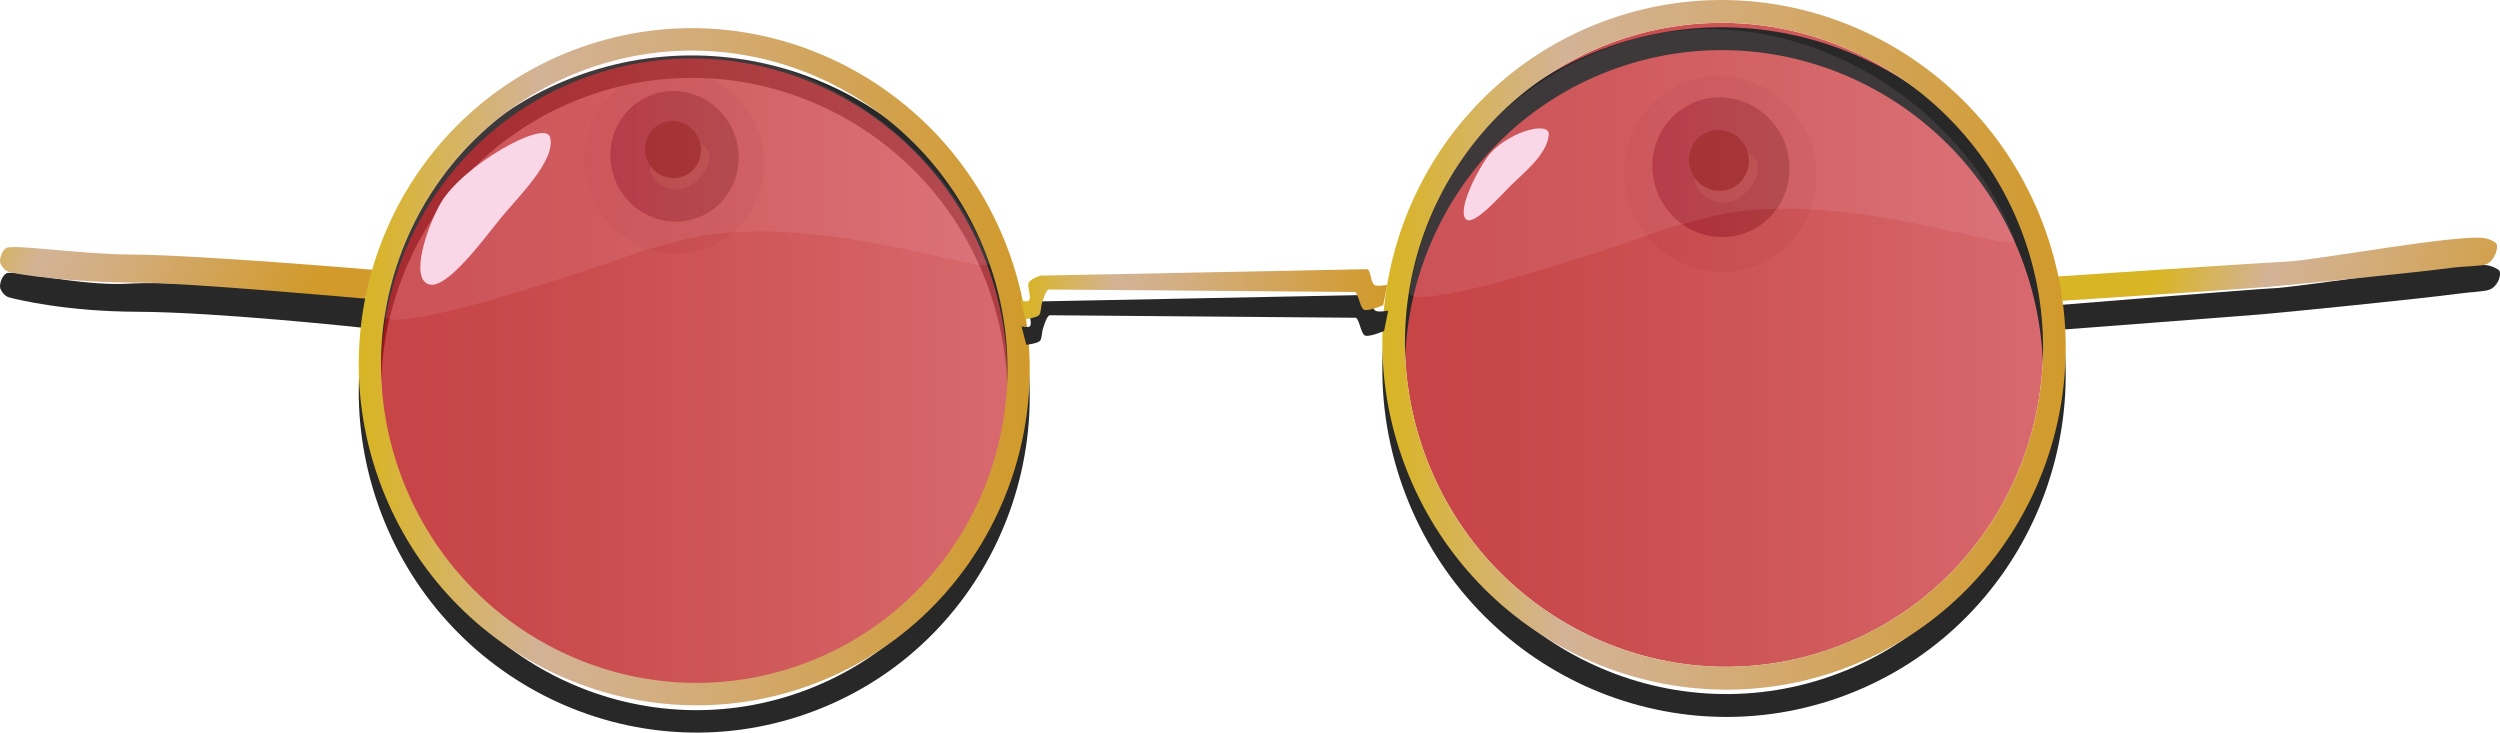 <?xml version="1.0" encoding="utf-8"?>
<!-- Generator: Adobe Illustrator 17.0.0, SVG Export Plug-In . SVG Version: 6.00 Build 0)  -->
<!DOCTYPE svg PUBLIC "-//W3C//DTD SVG 1.1//EN" "http://www.w3.org/Graphics/SVG/1.1/DTD/svg11.dtd">
<svg version="1.1" id="Layer_1" xmlns="http://www.w3.org/2000/svg" xmlns:xlink="http://www.w3.org/1999/xlink" x="0px" y="0px"
	 width="78.471px" height="22.995px" viewBox="0 0 78.471 22.995" enable-background="new 0 0 78.471 22.995" xml:space="preserve">
<ellipse transform="matrix(0.922 -0.386 0.386 0.922 -0.316 8.574)" fill="#E6E8EE" cx="21.173" cy="5.073" rx="2.816" ry="2.89"/>
<ellipse transform="matrix(0.922 -0.386 0.386 0.922 2.091 21.292)" fill="#E6E8EE" cx="54.019" cy="5.444" rx="3.009" ry="3.088"/>
<linearGradient id="SVGID_1_" gradientUnits="userSpaceOnUse" x1="19.158" y1="4.907" x2="23.188" y2="4.907">
	<stop  offset="0" style="stop-color:#714C8B"/>
	<stop  offset="0.185" style="stop-color:#6B578A"/>
	<stop  offset="1" style="stop-color:#4B7B7E"/>
</linearGradient>
<path fill="url(#SVGID_1_)" d="M23.024,4.132c0.439,1.049-0.033,2.246-1.055,2.674c-1.022,0.428-2.207-0.075-2.646-1.124
	s0.033-2.246,1.055-2.674C21.4,2.58,22.585,3.083,23.024,4.132z"/>
<path fill="#87A09D" d="M20.589,4.916c0,0-0.132,0.072-0.182,0.36c-0.041,0.236,0.28,0.568,0.701,0.659
	c0.64,0.139,1.346-0.727,1.106-1.235c-0.049-0.103-0.288-0.262-0.548-0.312C21.316,4.32,20.589,4.916,20.589,4.916z"/>
<ellipse transform="matrix(0.922 -0.386 0.386 0.922 -0.171 8.529)" fill="#080907" cx="21.134" cy="4.69" rx="0.876" ry="0.899"/>
<linearGradient id="SVGID_2_" gradientUnits="userSpaceOnUse" x1="51.865" y1="5.25" x2="56.172" y2="5.25">
	<stop  offset="0" style="stop-color:#714C8B"/>
	<stop  offset="0.185" style="stop-color:#6B578A"/>
	<stop  offset="1" style="stop-color:#4B7B7E"/>
</linearGradient>
<path fill="url(#SVGID_2_)" d="M55.996,4.421c0.469,1.121-0.035,2.4-1.128,2.858c-1.092,0.457-2.358-0.08-2.828-1.201
	s0.035-2.4,1.128-2.858S55.527,3.301,55.996,4.421z"/>
<path fill="#87A09D" d="M53.395,5.26c0,0-0.141,0.077-0.195,0.385c-0.044,0.252,0.299,0.607,0.749,0.704
	c0.684,0.148,1.438-0.777,1.182-1.32c-0.052-0.11-0.308-0.28-0.585-0.334C54.172,4.623,53.395,5.26,53.395,5.26z"/>
<ellipse transform="matrix(0.922 -0.386 0.386 0.922 2.252 21.243)" fill="#080907" cx="53.977" cy="5.018" rx="0.936" ry="0.96"/>
<path fill="#282828" d="M64.519,9.583c0,0,6.416-0.521,6.791-0.532c0.859-0.025,6.103-0.892,6.818-0.714
	c0.108,0.027,0.307,0.112,0.332,0.18c0.051,0.143-0.066,0.481-0.323,0.576c-0.169,0.063-0.585,0.072-0.975,0.125
	c-1.169,0.158-5.325,0.575-6.213,0.651c-0.577,0.049-6.256,0.48-6.256,0.48L64.519,9.583z"/>
<linearGradient id="SVGID_3_" gradientUnits="userSpaceOnUse" x1="44.1" y1="10.824" x2="64.129" y2="10.824">
	<stop  offset="0" style="stop-color:#B91519"/>
	<stop  offset="0.219" style="stop-color:#BB1C1E"/>
	<stop  offset="0.582" style="stop-color:#C32D2E"/>
	<stop  offset="1" style="stop-color:#CE444B"/>
</linearGradient>
<path opacity="0.8" fill="url(#SVGID_3_)" d="M63.541,7.492c1.862,5.268-0.85,11.03-6.056,12.87s-10.936-0.939-12.798-6.207
	c-1.862-5.268,0.85-11.03,6.056-12.87S61.68,2.224,63.541,7.492z"/>
<path fill="#282828" d="M64.211,8.112C62.217,2.47,56.08-0.507,50.504,1.464c-5.576,1.971-8.48,8.142-6.486,13.784
	c1.994,5.642,8.131,8.618,13.707,6.648C63.301,19.925,66.205,13.754,64.211,8.112z M57.485,21.218
	c-5.206,1.84-10.936-0.939-12.798-6.207c-1.862-5.268,0.85-11.03,6.056-12.87S61.68,3.08,63.541,8.348
	C65.403,13.616,62.692,19.378,57.485,21.218z"/>
<linearGradient id="SVGID_4_" gradientUnits="userSpaceOnUse" x1="2577.082" y1="5994.174" x2="2591.247" y2="5994.174" gradientTransform="matrix(0.97 -0.043 -0.176 0.562 -1377.539 -3248.197)">
	<stop  offset="0" style="stop-color:#D8B524"/>
	<stop  offset="0.038" style="stop-color:#D8B431"/>
	<stop  offset="0.11" style="stop-color:#D7B452"/>
	<stop  offset="0.209" style="stop-color:#D4B37E"/>
	<stop  offset="0.267" style="stop-color:#D3B396"/>
	<stop  offset="0.432" style="stop-color:#D3AE82"/>
	<stop  offset="0.789" style="stop-color:#D2A14C"/>
	<stop  offset="1" style="stop-color:#D19A2A"/>
</linearGradient>
<path fill="url(#SVGID_4_)" d="M64.564,8.678c0,0,6.816-0.454,7.191-0.466c0.859-0.025,5.565-0.906,6.281-0.729
	c0.108,0.027,0.307,0.112,0.332,0.18c0.051,0.143-0.077,0.538-0.333,0.633c-0.169,0.063-0.707,0.058-1.096,0.111
	c-1.063,0.145-4.933,0.529-5.821,0.604c-0.577,0.049-6.378,0.43-6.378,0.43L64.564,8.678z"/>
<linearGradient id="SVGID_5_" gradientUnits="userSpaceOnUse" x1="43.389" y1="10.824" x2="64.84" y2="10.824">
	<stop  offset="0" style="stop-color:#D8B524"/>
	<stop  offset="0.038" style="stop-color:#D8B431"/>
	<stop  offset="0.11" style="stop-color:#D7B452"/>
	<stop  offset="0.209" style="stop-color:#D4B37E"/>
	<stop  offset="0.267" style="stop-color:#D3B396"/>
	<stop  offset="0.432" style="stop-color:#D3AE82"/>
	<stop  offset="0.789" style="stop-color:#D2A14C"/>
	<stop  offset="1" style="stop-color:#D19A2A"/>
</linearGradient>
<path fill="url(#SVGID_5_)" d="M64.211,7.256c-1.994-5.642-8.131-8.618-13.707-6.648c-5.576,1.971-8.48,8.142-6.486,13.784
	c1.994,5.642,8.131,8.618,13.707,6.648C63.301,19.069,66.205,12.898,64.211,7.256z M57.485,20.362
	c-5.206,1.84-10.936-0.939-12.798-6.207c-1.862-5.268,0.85-11.03,6.056-12.87S61.68,2.224,63.541,7.492
	C65.403,12.76,62.692,18.523,57.485,20.362z"/>
<path opacity="0.1" fill="#FAD7E7" d="M52.44,7.132c-5.112,1.807-8.296,2.557-8.2,2.02c0.344-1.926,1.486-5.934,6.427-7.72
	c5.099-1.843,10.833,1.481,12.566,6.094c0.205,0.547-5.682-1.767-9.714-0.682L52.44,7.132z"/>
<path fill="#282828" d="M12.002,9.413c0,0-5.732-0.64-7.967-0.509c-1.499,0.088-3.632-0.451-3.84-0.322
	C0.049,8.673-0.014,8.919,0.003,9.024C0.017,9.116,0.14,9.295,0.28,9.333c0.269,0.074,1.799,0.445,4.04,0.453
	c2.477,0.008,7.067,0.501,7.067,0.501s0.222-0.331,0.28-0.438C11.728,9.737,12.002,9.413,12.002,9.413z"/>
<linearGradient id="SVGID_6_" gradientUnits="userSpaceOnUse" x1="2829.905" y1="4746.069" x2="2841.836" y2="4746.069" gradientTransform="matrix(1.02 0.012 -0.258 0.584 -1664.24 -2797.024)">
	<stop  offset="0" style="stop-color:#D8B524"/>
	<stop  offset="0.038" style="stop-color:#D8B431"/>
	<stop  offset="0.11" style="stop-color:#D7B452"/>
	<stop  offset="0.209" style="stop-color:#D4B37E"/>
	<stop  offset="0.267" style="stop-color:#D3B396"/>
	<stop  offset="0.432" style="stop-color:#D3AE82"/>
	<stop  offset="0.789" style="stop-color:#D2A14C"/>
	<stop  offset="1" style="stop-color:#D19A2A"/>
</linearGradient>
<path fill="url(#SVGID_6_)" d="M12.054,8.498c0,0-5.777-0.499-7.967-0.509C2.549,7.982,0.404,7.656,0.196,7.784
	C0.049,7.875-0.013,8.121,0.003,8.226C0.017,8.318,0.14,8.498,0.28,8.536C0.549,8.61,2.128,8.87,4.372,8.871
	c1.443,0.001,7.067,0.501,7.067,0.501s0.222-0.331,0.28-0.438C11.781,8.821,12.054,8.498,12.054,8.498z"/>
<path fill="#282828" d="M31.704,8.864c-1.958-5.54-7.983-8.462-13.458-6.527c-5.475,1.935-8.326,7.994-6.368,13.534
	c1.958,5.54,7.983,8.462,13.458,6.527C30.811,20.463,33.662,14.404,31.704,8.864z M25.101,21.733
	c-5.112,1.807-10.738-0.922-12.566-6.094c-1.828-5.172,0.834-10.83,5.946-12.637s10.738,0.922,12.566,6.094
	C32.875,14.269,30.213,19.926,25.101,21.733z"/>
<linearGradient id="SVGID_7_" gradientUnits="userSpaceOnUse" x1="11.958" y1="11.757" x2="31.623" y2="11.757">
	<stop  offset="0" style="stop-color:#B91519"/>
	<stop  offset="0.219" style="stop-color:#BB1C1E"/>
	<stop  offset="0.582" style="stop-color:#C32D2E"/>
	<stop  offset="1" style="stop-color:#CE444B"/>
</linearGradient>
<path opacity="0.8" fill="url(#SVGID_7_)" d="M31.047,8.486c1.828,5.172-0.834,10.83-5.946,12.637
	c-5.112,1.807-10.738-0.922-12.566-6.094s0.834-10.83,5.946-12.637S29.219,3.314,31.047,8.486z"/>
<linearGradient id="SVGID_8_" gradientUnits="userSpaceOnUse" x1="11.26" y1="11.511" x2="32.322" y2="11.511">
	<stop  offset="0" style="stop-color:#D8B524"/>
	<stop  offset="0.038" style="stop-color:#D8B431"/>
	<stop  offset="0.11" style="stop-color:#D7B452"/>
	<stop  offset="0.209" style="stop-color:#D4B37E"/>
	<stop  offset="0.267" style="stop-color:#D3B396"/>
	<stop  offset="0.432" style="stop-color:#D3AE82"/>
	<stop  offset="0.789" style="stop-color:#D2A14C"/>
	<stop  offset="1" style="stop-color:#D19A2A"/>
</linearGradient>
<path fill="url(#SVGID_8_)" d="M31.704,8.008c-1.958-5.54-7.983-8.462-13.458-6.527c-5.475,1.935-8.326,7.994-6.368,13.534
	c1.958,5.54,7.983,8.462,13.458,6.527C30.811,19.607,33.662,13.548,31.704,8.008z M25.101,20.877
	c-5.112,1.807-10.738-0.922-12.566-6.094c-1.828-5.172,0.834-10.83,5.946-12.637S29.219,3.068,31.047,8.24
	C32.875,13.413,30.213,19.07,25.101,20.877z"/>
<path fill="#FAD7E7" d="M17.265,4.302c-0.158-0.565-2.747,0.889-3.435,2.078c-0.414,0.715-0.995,2.396-0.346,2.55
	c0.568,0.135,1.72-1.456,2.247-2.1C16.25,6.195,17.466,5.021,17.265,4.302z"/>
<path opacity="0.1" fill="#FAD7E7" d="M20.255,7.846c-5.112,1.807-8.296,2.557-8.2,2.02c0.344-1.926,1.486-5.934,6.427-7.72
	C23.58,0.304,29.314,3.627,31.047,8.24c0.205,0.547-5.682-1.767-9.714-0.682L20.255,7.846z"/>
<path fill="#282828" d="M32.064,10.246c0,0,0.212,0.046,0.258,0c0.101-0.101-0.071-0.448,0-0.571
	c0.053-0.092,0.266-0.186,0.368-0.215l10.264-0.202c0.11,0.077,0.102,0.42,0.215,0.494c0.084,0.055,0.403,0,0.403,0l-0.127,0.637
	c0,0-0.453,0.196-0.598,0.144c-0.126-0.045-0.172-0.488-0.286-0.559L32.94,9.895c-0.1,0.062-0.164,0.314-0.204,0.424
	c-0.034,0.093-0.027,0.312-0.096,0.383c-0.077,0.08-0.425,0.122-0.425,0.122L32.064,10.246z"/>
<linearGradient id="SVGID_9_" gradientUnits="userSpaceOnUse" x1="32.035" y1="9.232" x2="43.543" y2="9.232">
	<stop  offset="0" style="stop-color:#D8B524"/>
	<stop  offset="0.038" style="stop-color:#D8B431"/>
	<stop  offset="0.11" style="stop-color:#D7B452"/>
	<stop  offset="0.209" style="stop-color:#D4B37E"/>
	<stop  offset="0.267" style="stop-color:#D3B396"/>
	<stop  offset="0.432" style="stop-color:#D3AE82"/>
	<stop  offset="0.789" style="stop-color:#D2A14C"/>
	<stop  offset="1" style="stop-color:#D19A2A"/>
</linearGradient>
<path fill="url(#SVGID_9_)" d="M32.035,9.437c0,0,0.212,0.046,0.258,0c0.101-0.101-0.071-0.448,0-0.571
	c0.053-0.092,0.266-0.186,0.368-0.215l10.264-0.202c0.11,0.077,0.102,0.42,0.215,0.494c0.084,0.055,0.403,0,0.403,0L43.416,9.58
	c0,0-0.453,0.196-0.598,0.144c-0.126-0.045-0.172-0.488-0.286-0.559l-9.621-0.078c-0.1,0.062-0.164,0.314-0.204,0.424
	c-0.034,0.093-0.027,0.312-0.096,0.383c-0.077,0.08-0.425,0.122-0.425,0.122L32.035,9.437z"/>
<path fill="#FAD7E7" d="M48.613,4.241c0.049-0.495-1.382-0.065-1.929,0.69c-0.329,0.454-0.933,1.632-0.682,1.938
	c0.219,0.268,1.053-0.677,1.416-1.043C47.777,5.465,48.551,4.871,48.613,4.241z"/>
</svg>
